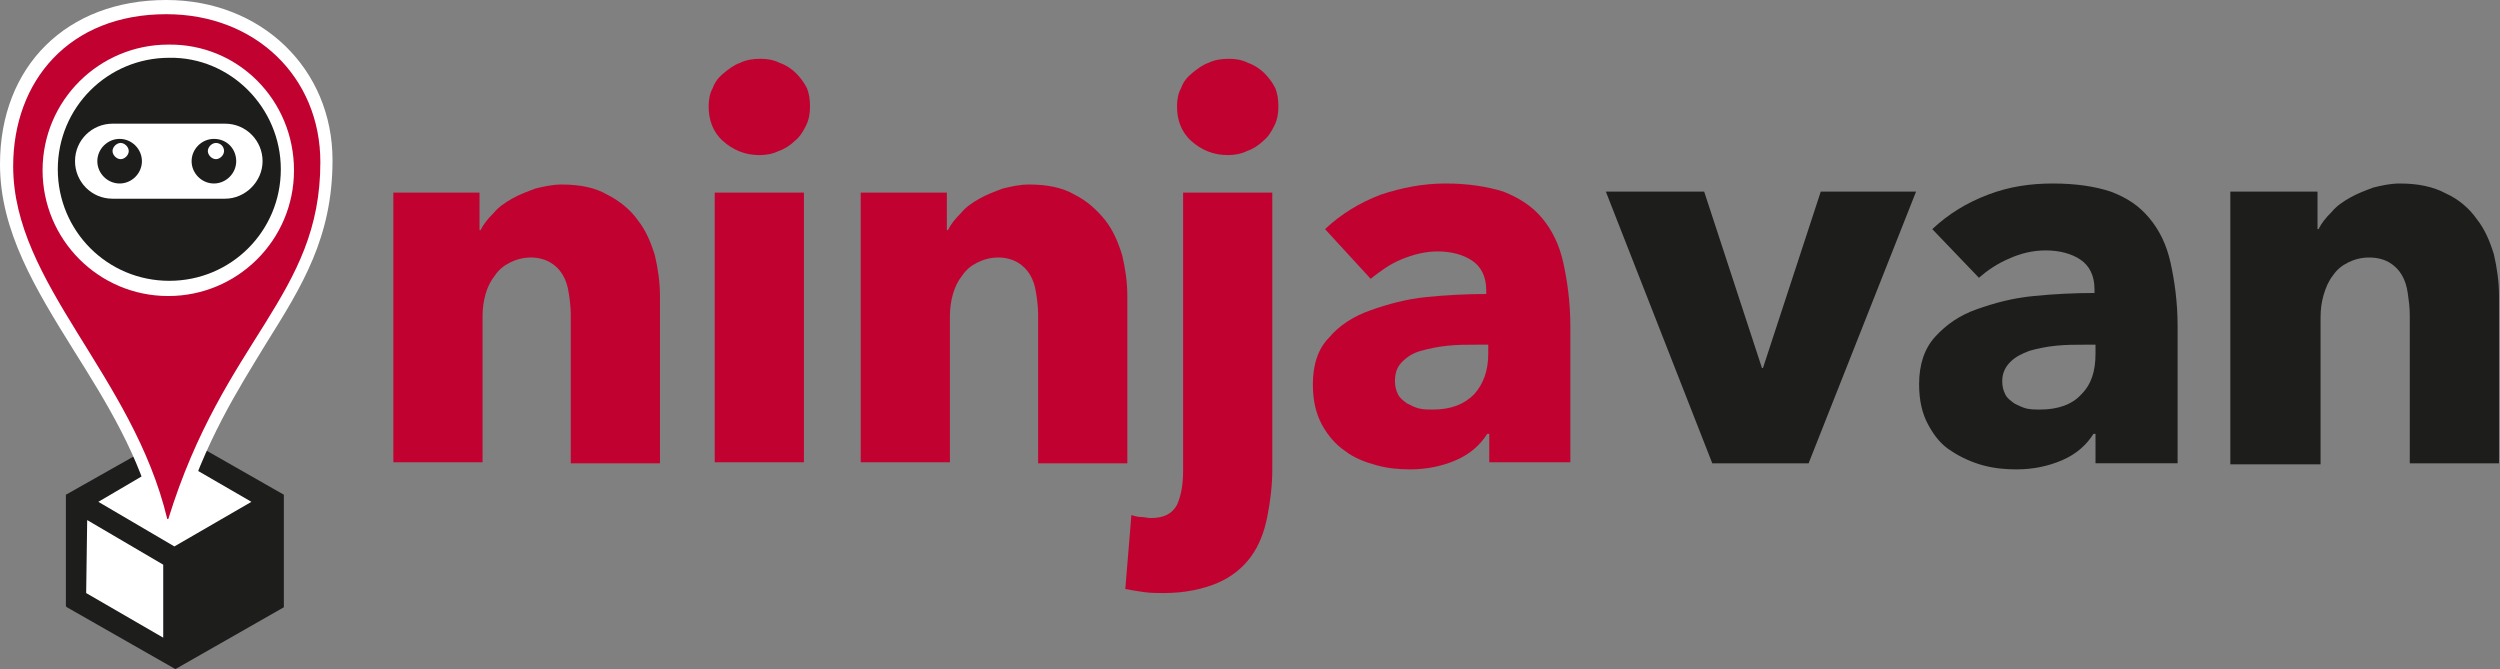 <?xml version="1.0" encoding="utf-8"?>
<!-- Generator: Adobe Illustrator 25.2.1, SVG Export Plug-In . SVG Version: 6.00 Build 0)  -->
<svg version="1.1" id="Layer_1" xmlns="http://www.w3.org/2000/svg" xmlns:xlink="http://www.w3.org/1999/xlink" x="0px" y="0px"
	 viewBox="0 0 246.6 66" style="enable-background:new 0 0 246.6 66;" xml:space="preserve">
<rect x="0" y="0" width="246.6" height="66" fill="#808080" stroke="none"/>
<style type="text/css">
	.st0{fill:#C10230;}
	.st1{fill:#1D1D1B;}
	.st2{fill:#FFFFFF;}
</style>
<path class="st0" d="M56.3,45.6V31c0-0.7-0.1-1.5-0.2-2.1c-0.1-0.7-0.3-1.3-0.6-1.8c-0.3-0.5-0.7-0.9-1.2-1.2
	c-0.5-0.3-1.2-0.5-1.9-0.5c-0.8,0-1.5,0.2-2.1,0.5c-0.6,0.3-1.1,0.7-1.5,1.3c-0.4,0.5-0.7,1.1-0.9,1.8c-0.2,0.7-0.3,1.4-0.3,2.2
	v14.4h-8.8V19h8.5v3.7h0.1c0.3-0.6,0.7-1.1,1.3-1.7c0.5-0.6,1.1-1,1.8-1.4c0.7-0.4,1.5-0.7,2.3-1c0.8-0.2,1.7-0.4,2.6-0.4
	c1.8,0,3.3,0.3,4.5,1c1.2,0.6,2.3,1.5,3,2.5c0.8,1,1.3,2.2,1.7,3.5c0.3,1.3,0.5,2.6,0.5,4v16.5H56.3z"/>
<path class="st0" d="M70.5,19h8.8v26.6h-8.8V19z M79.9,10.5c0,0.7-0.1,1.3-0.4,1.9c-0.3,0.6-0.6,1.1-1.1,1.5c-0.4,0.4-1,0.8-1.6,1
	c-0.6,0.3-1.3,0.4-1.9,0.4c-1.4,0-2.6-0.5-3.6-1.4c-1-0.9-1.4-2.1-1.4-3.4c0-0.6,0.1-1.3,0.4-1.8c0.2-0.6,0.6-1.1,1.1-1.5
	c0.5-0.4,1-0.8,1.6-1c0.6-0.3,1.3-0.4,2-0.4c0.7,0,1.3,0.1,1.9,0.4c0.6,0.2,1.2,0.6,1.6,1c0.4,0.4,0.8,0.9,1.1,1.5
	C79.8,9.2,79.9,9.8,79.9,10.5"/>
<path class="st0" d="M102.4,45.6V31c0-0.7-0.1-1.5-0.2-2.1c-0.1-0.7-0.3-1.3-0.6-1.8c-0.3-0.5-0.7-0.9-1.2-1.2
	c-0.5-0.3-1.2-0.5-1.9-0.5c-0.8,0-1.5,0.2-2.1,0.5c-0.6,0.3-1.1,0.7-1.5,1.3c-0.4,0.5-0.7,1.1-0.9,1.8c-0.2,0.7-0.3,1.4-0.3,2.2
	v14.4h-8.8V19h8.5v3.7h0.1c0.3-0.6,0.7-1.1,1.3-1.7c0.5-0.6,1.1-1,1.8-1.4c0.7-0.4,1.5-0.7,2.3-1c0.8-0.2,1.7-0.4,2.6-0.4
	c1.8,0,3.3,0.3,4.5,1c1.2,0.6,2.2,1.5,3,2.5c0.8,1,1.3,2.2,1.7,3.5c0.3,1.3,0.5,2.6,0.5,4v16.5H102.4z"/>
<path class="st0" d="M126.1,10.5c0,0.7-0.1,1.3-0.4,1.9c-0.3,0.6-0.6,1.1-1.1,1.5c-0.4,0.4-1,0.8-1.6,1c-0.6,0.3-1.3,0.4-1.9,0.4
	c-1.4,0-2.6-0.5-3.6-1.4c-1-0.9-1.4-2.1-1.4-3.4c0-0.6,0.1-1.3,0.4-1.8c0.2-0.6,0.6-1.1,1.1-1.5c0.5-0.4,1-0.8,1.6-1
	c0.6-0.3,1.3-0.4,2-0.4c0.7,0,1.3,0.1,1.9,0.4c0.6,0.2,1.2,0.6,1.6,1c0.4,0.4,0.8,0.9,1.1,1.5C126,9.2,126.1,9.8,126.1,10.5
	 M125.5,46.3c0,1.6-0.2,3.2-0.5,4.7c-0.3,1.5-0.8,2.8-1.6,3.9c-0.8,1.1-1.9,2-3.3,2.6c-1.4,0.6-3.2,1-5.3,1c-0.6,0-1.3,0-2-0.1
	c-0.7-0.1-1.3-0.2-1.8-0.3l0.6-7.3c0.3,0.1,0.6,0.2,1,0.2c0.3,0,0.6,0.1,0.9,0.1c1.3,0,2.1-0.4,2.6-1.3c0.4-0.9,0.6-2,0.6-3.3V19
	h8.8V46.3z"/>
<path class="st0" d="M146.8,34h-1.1c-1,0-1.9,0-2.9,0.1c-1,0.1-1.9,0.3-2.6,0.5c-0.8,0.2-1.4,0.6-1.9,1.1c-0.5,0.5-0.7,1.1-0.7,1.9
	c0,0.5,0.1,0.9,0.3,1.3c0.2,0.4,0.5,0.6,0.9,0.9c0.4,0.2,0.8,0.4,1.2,0.5c0.5,0.1,0.9,0.1,1.3,0.1c1.8,0,3.1-0.5,4.1-1.5
	c0.9-1,1.4-2.3,1.4-4V34z M130.7,22.6c1.6-1.5,3.4-2.6,5.5-3.4c2.1-0.7,4.2-1.1,6.4-1.1c2.2,0,4.1,0.3,5.7,0.8
	c1.5,0.6,2.8,1.4,3.8,2.6c1,1.2,1.7,2.6,2.1,4.4c0.4,1.8,0.7,3.9,0.7,6.3v13.4h-8v-2.8h-0.2c-0.7,1.1-1.7,2-3.1,2.6
	c-1.4,0.6-2.9,0.9-4.5,0.9c-1.1,0-2.2-0.1-3.3-0.4c-1.1-0.3-2.2-0.7-3.1-1.4c-0.9-0.6-1.7-1.5-2.3-2.6c-0.6-1.1-0.9-2.4-0.9-4
	c0-1.9,0.5-3.5,1.6-4.6c1-1.2,2.4-2.1,4.1-2.7c1.7-0.6,3.5-1.1,5.5-1.3c2-0.2,4-0.3,5.9-0.3v-0.4c0-1.3-0.5-2.3-1.4-2.9
	c-0.9-0.6-2.1-0.9-3.4-0.9c-1.2,0-2.4,0.3-3.6,0.8c-1.2,0.5-2.1,1.2-3,1.9L130.7,22.6z"/>
<polygon class="st1" points="178.4,45.7 168.9,45.7 158.4,18.9 168.1,18.9 173.8,36.3 173.9,36.3 179.6,18.9 189,18.9 "/>
<path class="st1" d="M206.8,34h-1.1c-1,0-1.9,0-2.9,0.1c-1,0.1-1.9,0.3-2.6,0.5c-0.8,0.3-1.4,0.6-1.9,1.1c-0.5,0.5-0.8,1.1-0.8,1.9
	c0,0.5,0.1,0.9,0.3,1.3c0.2,0.4,0.5,0.6,0.9,0.9c0.4,0.2,0.8,0.4,1.2,0.5c0.5,0.1,0.9,0.1,1.3,0.1c1.8,0,3.2-0.5,4.1-1.5
	c1-1,1.4-2.3,1.4-4V34z M190.6,22.6c1.6-1.5,3.4-2.6,5.5-3.4c2.1-0.8,4.2-1.1,6.4-1.1c2.3,0,4.2,0.3,5.7,0.8
	c1.6,0.6,2.8,1.4,3.8,2.6c1,1.2,1.7,2.6,2.1,4.4c0.4,1.8,0.7,3.9,0.7,6.3v13.5h-8.1v-2.9h-0.2c-0.7,1.1-1.7,2-3.1,2.6
	c-1.4,0.6-2.9,0.9-4.5,0.9c-1.1,0-2.2-0.1-3.3-0.4c-1.1-0.3-2.2-0.8-3.1-1.4c-1-0.6-1.7-1.5-2.3-2.6c-0.6-1.1-0.9-2.4-0.9-4
	c0-1.9,0.5-3.5,1.6-4.7c1.1-1.2,2.4-2.1,4.1-2.7c1.7-0.6,3.5-1.1,5.6-1.3c2-0.2,4-0.3,6-0.3v-0.4c0-1.3-0.5-2.3-1.4-2.9
	c-0.9-0.6-2.1-0.9-3.4-0.9c-1.3,0-2.5,0.3-3.6,0.8c-1.2,0.5-2.2,1.2-3,1.9L190.6,22.6z"/>
<path class="st1" d="M237.7,45.7V31.1c0-0.8-0.1-1.5-0.2-2.2c-0.1-0.7-0.3-1.3-0.6-1.8c-0.3-0.5-0.7-0.9-1.2-1.2
	c-0.5-0.3-1.2-0.5-2-0.5c-0.8,0-1.5,0.2-2.1,0.5c-0.6,0.3-1.1,0.7-1.5,1.3c-0.4,0.5-0.7,1.2-0.9,1.9c-0.2,0.7-0.3,1.4-0.3,2.2v14.5
	h-8.9V18.9h8.6v3.7h0.1c0.3-0.6,0.7-1.1,1.3-1.7c0.5-0.6,1.1-1,1.8-1.4c0.7-0.4,1.5-0.7,2.3-1c0.8-0.2,1.7-0.4,2.6-0.4
	c1.8,0,3.3,0.3,4.6,1c1.3,0.6,2.3,1.5,3,2.5c0.8,1,1.3,2.2,1.7,3.5c0.3,1.3,0.5,2.7,0.5,4v16.6H237.7z"/>
<polygon class="st1" points="28,59.9 17.3,66 6.6,59.9 6.5,59.8 6.5,48.8 17.3,42.7 28,48.8 "/>
<polygon class="st2" points="9.7,49.5 17.2,53.9 24.8,49.5 17.2,45.1 "/>
<polygon class="st2" points="8.6,51.3 8.5,58.5 16.1,62.9 16.1,55.7 "/>
<path class="st2" d="M16.4,0C6.6,0,0,6.5,0,16.2c0,6.6,3.5,12.3,7.3,18.4c3.2,5.1,6.5,10.4,8,16.7l0.2,1h2l0.3-0.9
	c2.4-7.9,5.7-13,8.5-17.6c3.5-5.6,6.5-10.4,6.5-18C32.8,6.8,25.8,0,16.4,0"/>
<path class="st0" d="M31.6,16c0,13.2-9.5,17.4-15,35.2h-0.1C13.1,37,1.3,28,1.3,16.4c0-8.4,5.5-15,15.1-15
	C25.2,1.4,31.6,7.6,31.6,16"/>
<path class="st2" d="M29,16.8c0,6.9-5.6,12.4-12.4,12.4c-6.9,0-12.4-5.6-12.4-12.4c0-6.9,5.6-12.4,12.4-12.4
	C23.5,4.3,29,9.9,29,16.8"/>
<path class="st1" d="M27.7,16.7c0,6.1-4.9,11-11,11c-6.1,0-11-4.9-11-11c0-6.1,4.9-11,11-11C22.7,5.6,27.7,10.6,27.7,16.7"/>
<path class="st2" d="M22.2,19.6H11.1c-2.1,0-3.7-1.7-3.7-3.7c0-2.1,1.7-3.7,3.7-3.7h11.1c2.1,0,3.7,1.7,3.7,3.7
	C25.9,17.9,24.2,19.6,22.2,19.6"/>
<path class="st1" d="M14,15.9c0,1.2-1,2.2-2.2,2.2c-1.2,0-2.2-1-2.2-2.2c0-1.2,1-2.2,2.2-2.2C13,13.7,14,14.7,14,15.9"/>
<path class="st2" d="M12.7,14.9c0,0.4-0.4,0.8-0.8,0.8c-0.4,0-0.8-0.4-0.8-0.8c0-0.4,0.4-0.8,0.8-0.8C12.3,14.1,12.7,14.5,12.7,14.9
	"/>
<path class="st1" d="M23.3,15.9c0,1.2-1,2.2-2.2,2.2c-1.2,0-2.2-1-2.2-2.2c0-1.2,1-2.2,2.2-2.2C22.4,13.7,23.3,14.7,23.3,15.9"/>
<path class="st2" d="M22.1,14.9c0,0.4-0.4,0.8-0.8,0.8c-0.4,0-0.8-0.4-0.8-0.8c0-0.4,0.4-0.8,0.8-0.8C21.7,14.1,22.1,14.4,22.1,14.9
	"/>
</svg>
